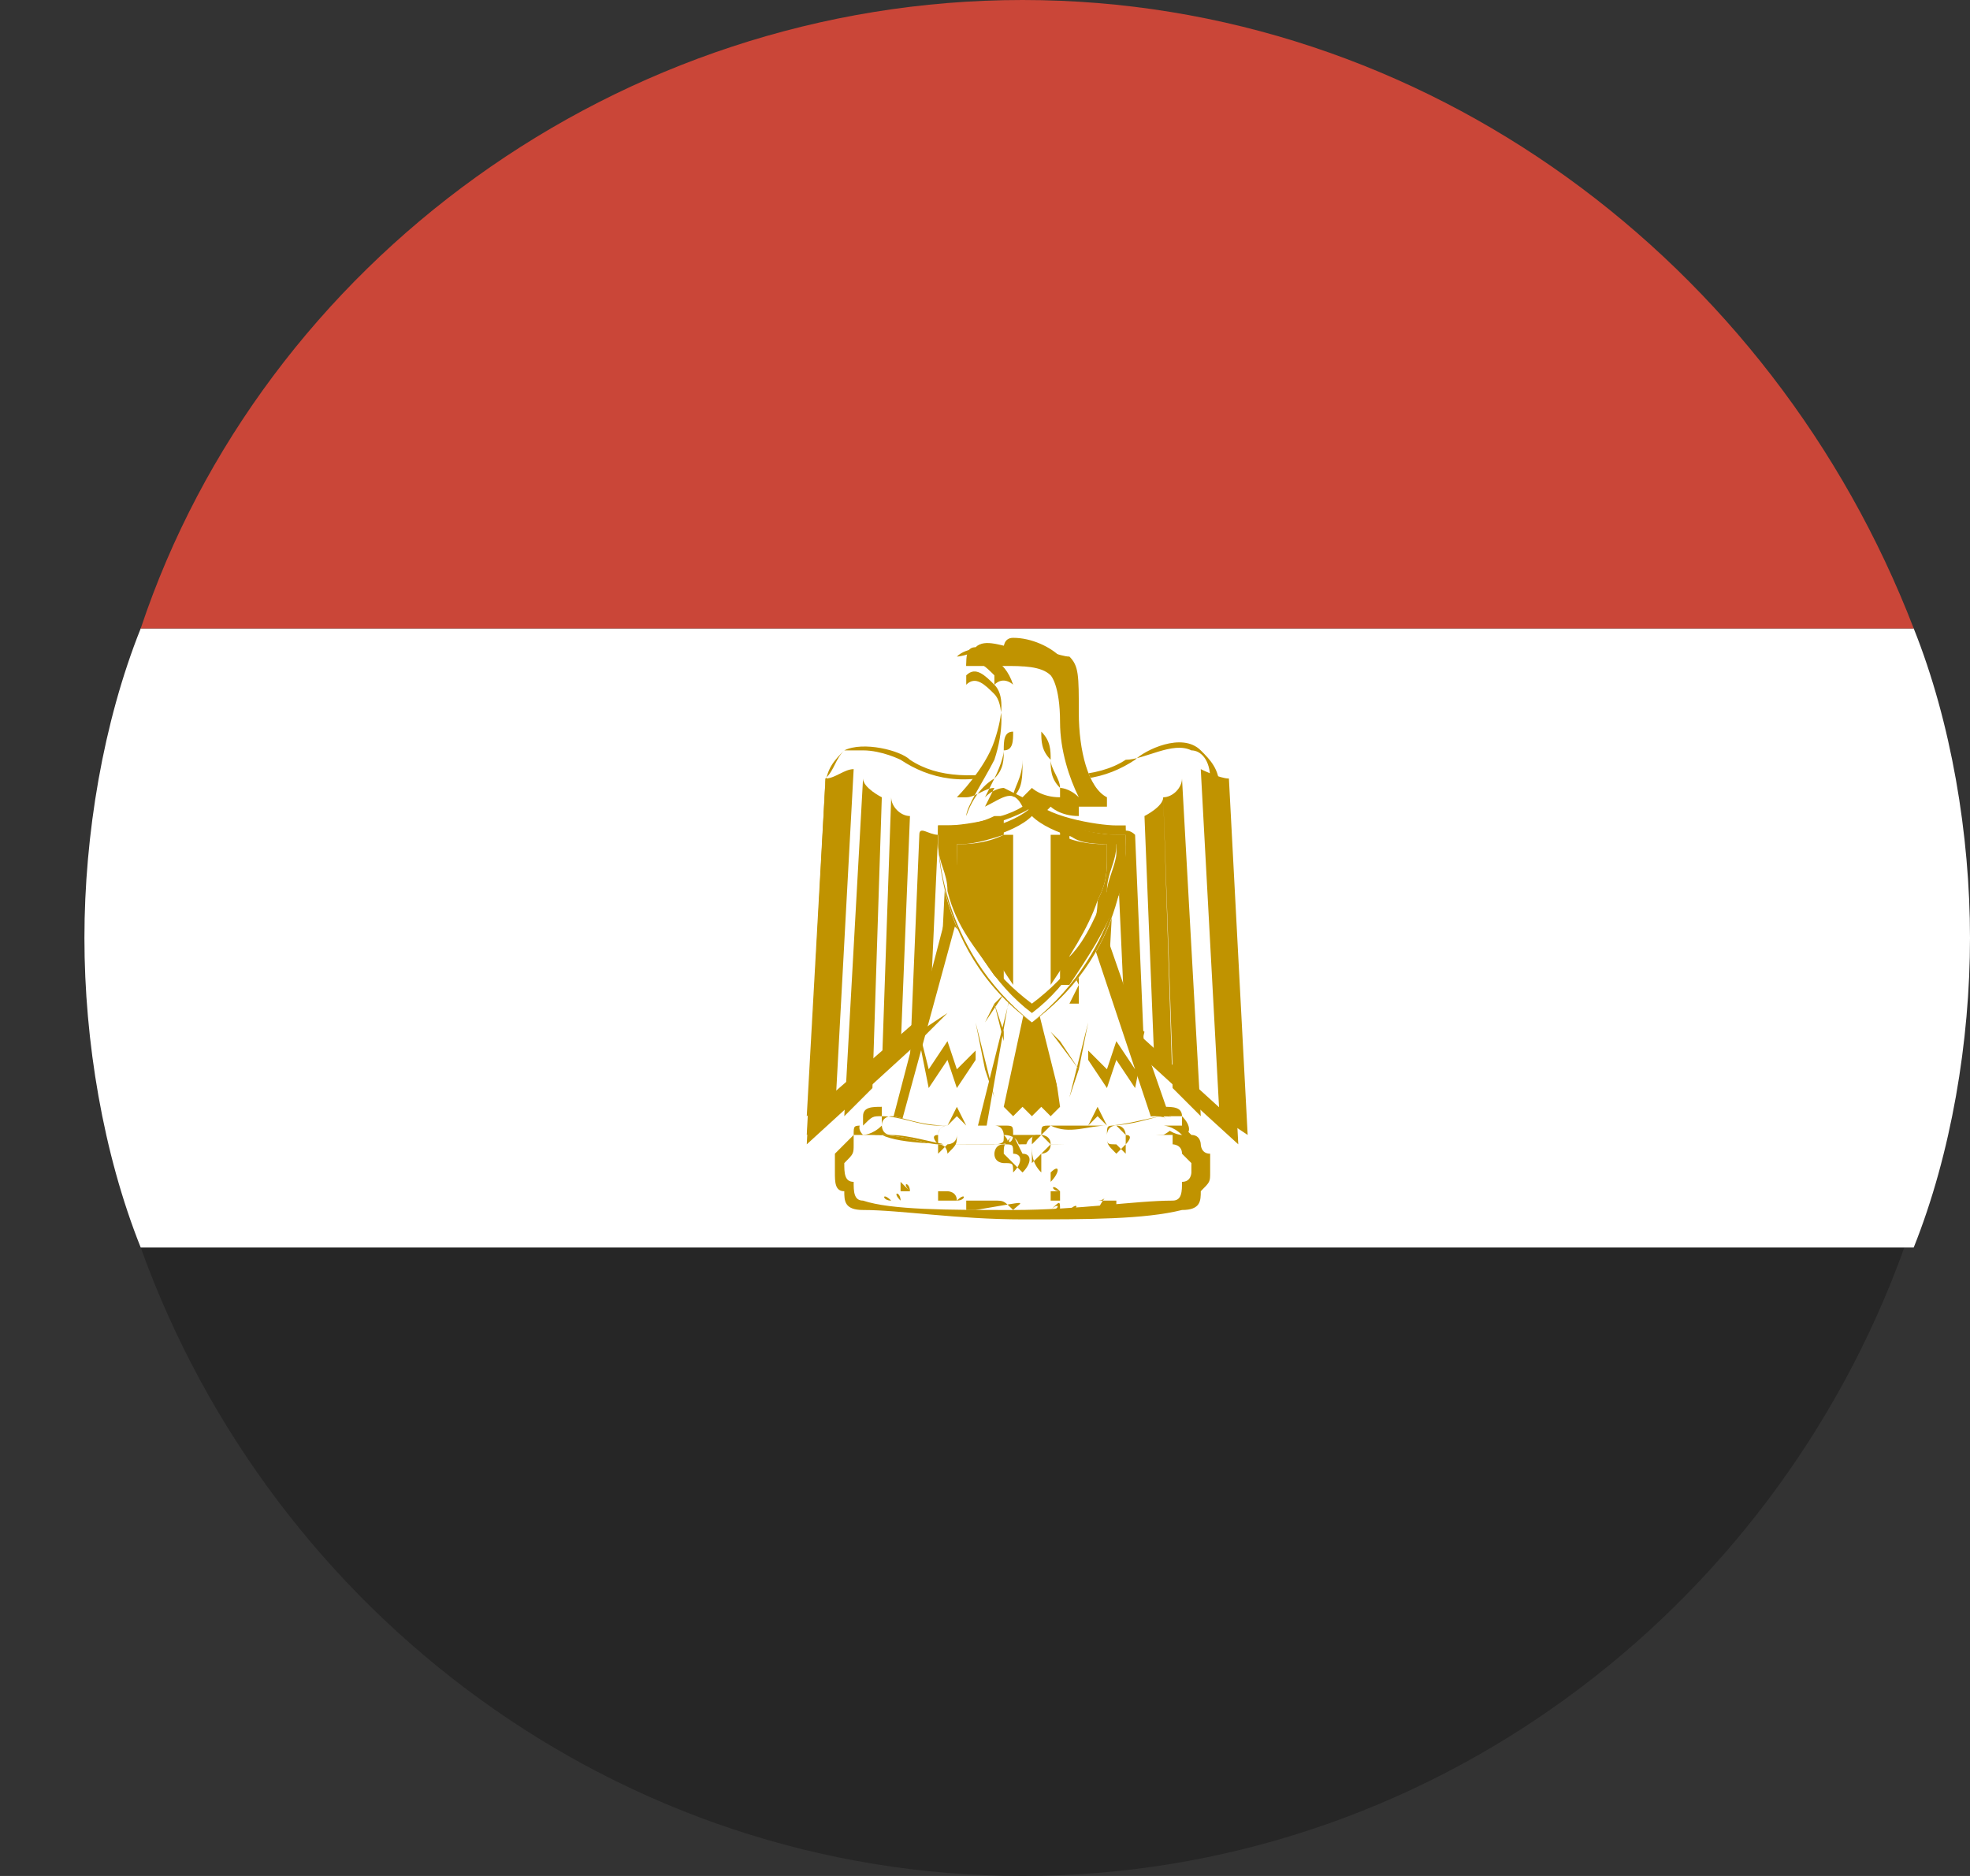 <?xml version="1.0" encoding="utf-8"?>
<!-- Generator: Adobe Illustrator 27.4.1, SVG Export Plug-In . SVG Version: 6.00 Build 0)  -->
<svg version="1.2" baseProfile="tiny" id="Layer_1" xmlns="http://www.w3.org/2000/svg" xmlns:xlink="http://www.w3.org/1999/xlink"
	 x="0px" y="0px" viewBox="0 0 21 20" overflow="visible" xml:space="preserve">
<rect x="0" y="0" width="21" height="20" fill="#333333" stroke="none"/>
<g id="Page-1_00000006679277232534269910000002943231649613368248_">
	<g id="circle_egypt">
		<path id="Rectangle-3-copy-2" fill-rule="evenodd" fill="#262626" d="M20.3,13.3H1.5c1.4,3.9,5.1,6.7,9.4,6.7S18.9,17.2,20.3,13.3
			L20.3,13.3z"/>
		<path id="Rectangle-3-copy-3" fill-rule="evenodd" fill="#FFFFFF" d="M1.5,13.3h18.9c0.4-1,0.6-2.2,0.6-3.3s-0.2-2.3-0.6-3.3H1.5
			c-0.4,1-0.6,2.2-0.6,3.3S1.1,12.3,1.5,13.3L1.5,13.3z"/>
		<path id="Rectangle-3" fill-rule="evenodd" fill="#CA4638" d="M1.5,6.7h18.9C18.9,2.8,15.2,0,10.9,0S2.8,2.8,1.5,6.7L1.5,6.7z"/>
		<g id="egypt" transform="translate(70, 62)">
			<g>
				<path id="_x32_1445608_00000132803015455543762350000017754158684511041923_" fill-rule="evenodd" fill="#FFFFFF" d="
					M-57.5-49.1c0.2,0,0.2-0.1,0.2-0.2c0.2,0,0.1-0.2,0.2-0.2c-0.1,0-0.1-0.2-0.3-0.1c0-0.2-0.2-0.2-0.3-0.1
					c-0.3,0.1-0.9,0.1-1.4,0.1c-0.5,0-1.1,0-1.4-0.1c-0.2,0-0.3,0-0.3,0.1c-0.1,0-0.2,0.2-0.3,0.1c0.1,0,0,0.2,0.2,0.2
					c0,0.1,0,0.2,0.2,0.2c0.4,0.1,1,0.1,1.7,0.1C-58.5-49-57.8-49-57.5-49.1z"/>
				<path fill="#C09300" d="M-59.1-49c-0.7,0-1.3-0.1-1.7-0.1c-0.2,0-0.2-0.1-0.2-0.2c-0.1,0-0.1-0.1-0.1-0.2c0,0,0-0.1,0-0.1
					c0,0,0,0,0,0l0-0.1c0,0,0,0,0,0c0,0,0,0,0.1-0.1c0,0,0.1-0.1,0.1-0.1c0-0.1,0-0.1,0.1-0.1c0.1-0.1,0.2-0.1,0.3,0
					c0.3,0.1,0.7,0.1,1.1,0.1c0.1,0,0.2,0,0.3,0c0.7,0,1.1,0,1.4-0.1c0.1,0,0.2,0,0.3,0c0,0,0.1,0.1,0.1,0.1c0.1,0,0.1,0.1,0.1,0.1
					c0,0,0,0.1,0.1,0.1c0,0,0,0,0,0l0,0.1c0,0,0,0,0,0c0,0,0,0,0,0.1c0,0.1,0,0.1-0.1,0.2c0,0.1,0,0.2-0.2,0.2
					C-57.8-49-58.4-49-59.1-49z M-61-49.6C-61-49.5-61-49.5-61-49.6c0,0.1,0,0.2,0.1,0.2l0,0v0c0,0.1,0,0.2,0.1,0.2
					c0.3,0.1,0.9,0.1,1.6,0.1c0.7,0,1.3-0.1,1.7-0.1l0,0c0.1,0,0.1-0.1,0.1-0.2v0l0,0c0.1,0,0.1-0.1,0.1-0.1c0,0,0,0,0-0.1
					c0,0,0,0-0.1-0.1c0-0.1-0.1-0.1-0.1-0.1l0,0v0c0,0,0-0.1,0-0.1c-0.1,0-0.2,0-0.3,0c-0.3,0.1-0.7,0.1-1.4,0.1c-0.1,0-0.2,0-0.3,0
					c-0.4,0-0.9,0-1.1-0.1c-0.1,0-0.2,0-0.3,0c0,0,0,0.1,0,0.1v0l0,0C-60.9-49.7-60.9-49.7-61-49.6C-61-49.6-61-49.6-61-49.6z"/>
			</g>
			<g>
				<path id="_x32_1312736_00000000905310980447193960000002041145730290695865_" fill-rule="evenodd" fill="#FFFFFF" d="M-59-51.9
					l2.3,2l-0.2-3.7c0-0.6-0.5-0.4-0.9-0.2c-0.4,0.2-0.8,0.2-1.2,0.1c-0.4,0.2-0.9,0.2-1.2-0.1c-0.4-0.2-0.9-0.3-0.9,0.2l-0.2,3.7
					L-59-51.9L-59-51.9z"/>
				<path fill="#C09300" d="M-56.8-49.8l-2.3-2.1l-2.3,2.1l0.2-3.8c0-0.2,0.1-0.3,0.2-0.4c0.2-0.1,0.6,0,0.7,0.1
					c0.3,0.2,0.7,0.2,1.2,0.1l0,0l0,0c0.5,0.2,0.9,0.1,1.2-0.1c0.1-0.1,0.5-0.3,0.7-0.1c0.1,0.1,0.2,0.2,0.2,0.4L-56.8-49.8z
					 M-60.8-54c-0.1,0-0.1,0-0.2,0c-0.1,0.1-0.1,0.2-0.2,0.3l-0.2,3.6l2.3-2l2.2,2l-0.2-3.6c0-0.2-0.1-0.3-0.2-0.3
					c-0.2-0.1-0.5,0.1-0.7,0.1c-0.3,0.2-0.8,0.2-1.2,0.1c-0.5,0.2-0.9,0.1-1.2-0.1C-60.4-53.9-60.6-54-60.8-54z"/>
			</g>
			<path id="_x32_1313880" fill-rule="evenodd" fill="#C09300" d="M-58.1-53.1l-0.1,1.8l-0.2,0.2l0.1-2
				C-58.3-53.1-58.1-53.1-58.1-53.1L-58.1-53.1z"/>
			<path id="_x32_1313440" fill-rule="evenodd" fill="#C09300" d="M-58.7-50.2l-0.1,0.1l-0.1-0.1L-59-51l0.1,0.8l-0.1,0.1l-0.1-0.1
				l0.1-0.8l-0.1,0.8l-0.1,0.1l-0.1-0.1l0.3-1.4h0.1L-58.7-50.2z"/>
			<path id="_x32_1313528" fill-rule="evenodd" fill="#C09300" d="M-60.9-53.8l-0.2,3.7l-0.3,0.2l0.2-3.8
				C-61.1-53.7-61-53.8-60.9-53.8L-60.9-53.8z M-60.6-53.5l-0.1,3.1l-0.3,0.3l0.2-3.6C-60.8-53.6-60.6-53.5-60.6-53.5L-60.6-53.5z
				 M-60.3-53.3l-0.1,2.5l-0.2,0.2l0.1-2.9C-60.5-53.4-60.4-53.3-60.3-53.3L-60.3-53.3z M-60-53.1l-0.1,2.2l-0.2,0.2l0.1-2.4
				C-60.2-53.2-60.1-53.1-60-53.1L-60-53.1z M-59.7-53.1l-0.1,1.8l-0.2,0.2l0.1-2C-59.9-53.1-59.7-53.1-59.7-53.1L-59.7-53.1z
				 M-57.2-53.8l0.2,3.7l0.3,0.2l-0.2-3.8C-57-53.7-57.2-53.8-57.2-53.8L-57.2-53.8z M-57.6-53.5l0.1,3.1l0.3,0.3l-0.2-3.6
				C-57.4-53.6-57.5-53.5-57.6-53.5L-57.6-53.5z M-57.8-53.3l0.1,2.5l0.2,0.2l-0.1-2.9C-57.6-53.4-57.8-53.3-57.8-53.3L-57.8-53.3z
				 M-58.1-53.1l0.1,2.2l0.2,0.2l-0.1-2.4C-58-53.2-58.1-53.1-58.1-53.1L-58.1-53.1z"/>
			<g>
				<path id="_x32_1314408_00000152968257613960057360000014115009716522899876_" fill-rule="evenodd" fill="#FFFFFF" d="M-60.5-50
					l0.9,0.1l0.4-1.6l-0.7-0.7L-60.5-50z M-57.7-50l-0.9,0.1l-0.4-1.6l0.6-0.7L-57.7-50z"/>
				<path fill="#C09300" d="M-59.5-49.9l-1-0.1l0.6-2.3l0.7,0.7l0,0L-59.5-49.9z M-60.4-50l0.8,0.1l0.4-1.6l-0.6-0.7L-60.4-50z
					 M-58.6-49.9L-58.6-49.9l-0.4-1.6l0,0l0.7-0.8l0.8,2.3L-58.6-49.9z M-59-51.5l0.4,1.6l0.9-0.1l-0.7-2.1L-59-51.5z"/>
			</g>
			<g>
				<path id="_x32_1315816_00000016064122365218927870000016844147429645686415_" fill-rule="evenodd" fill="#FFFFFF" d="M-60-50
					c0.2,0,0.4,0,0.6,0c0.1,0,0.2,0.2,0,0.2c-0.2,0-0.5,0-0.6,0c-0.1,0-0.4-0.1-0.6-0.1c-0.2-0.1-0.1-0.2,0.1-0.2
					C-60.4-50.1-60.2-50-60-50L-60-50z"/>
				<path fill="#C09300" d="M-59.5-49.8c-0.2,0-0.3,0-0.4,0c-0.1,0-0.4-0.1-0.6-0.1c-0.1,0-0.1-0.1-0.1-0.1c0-0.1,0.1-0.1,0.1-0.1
					c0.1,0,0.3,0.1,0.6,0.1l0,0c0.2,0,0.4,0,0.6,0c0,0,0,0,0,0c0.1,0,0.1,0,0.1,0.1c0,0,0,0.1-0.1,0.1
					C-59.4-49.8-59.5-49.8-59.5-49.8z M-60.6-50.1c0,0-0.1,0-0.1,0.1c0,0,0,0.1,0.1,0.1c0.2,0,0.5,0.1,0.6,0.1c0.1,0,0.4,0,0.6,0
					c0.1,0,0.1,0,0.1-0.1c0,0,0-0.1-0.1-0.1c-0.2,0-0.4,0-0.6,0l0,0C-60.2-50-60.4-50.1-60.6-50.1C-60.5-50.1-60.5-50.1-60.6-50.1z"
					/>
			</g>
			<g>
				<path id="_x32_1315904_00000021120952197169537130000015626505461238478478_" fill-rule="evenodd" fill="#FFFFFF" d="M-58.2-50
					c-0.2,0-0.4,0-0.6,0c-0.1,0-0.2,0.2,0,0.2c0.2,0,0.5,0,0.6,0c0.1,0,0.4-0.1,0.6-0.1c0.2-0.1,0.1-0.2-0.1-0.2
					C-57.8-50.1-58-50-58.2-50L-58.2-50z"/>
				<path fill="#C09300" d="M-58.6-49.8c-0.1,0-0.1,0-0.2,0c-0.1,0-0.1-0.1-0.1-0.1c0,0,0.1-0.1,0.1-0.1c0.2,0,0.4,0,0.6,0l0,0
					c0.2,0,0.5-0.1,0.6-0.1c0.1,0,0.1,0,0.1,0.1c0,0,0,0.1-0.1,0.1c-0.2,0-0.5,0.1-0.6,0.1C-58.2-49.8-58.4-49.8-58.6-49.8z
					 M-58.8-50c-0.1,0-0.1,0-0.1,0.1c0,0,0,0.1,0.1,0.1c0.2,0,0.5,0,0.6,0c0.1,0,0.4-0.1,0.6-0.1c0.1,0,0.1-0.1,0.1-0.1
					c0,0-0.1-0.1-0.1-0.1c-0.1,0-0.3,0.1-0.6,0.1l0,0C-58.4-50-58.6-49.9-58.8-50z"/>
			</g>
			<g>
				<path id="_x32_1315992_00000128461619811324603100000001504875771667169958_" fill-rule="evenodd" fill="#FFFFFF" d="
					M-60.6-50.1c-0.2,0-0.3,0.1-0.2,0.2c0,0,0.1,0,0.2-0.1C-60.6-50-60.6-50-60.6-50.1z M-59.9-49.7c0-0.1,0.1-0.1,0.1-0.2
					c0-0.1,0-0.1-0.1-0.1c-0.1,0-0.1,0.1-0.1,0.1C-60-49.8-59.9-49.8-59.9-49.7L-59.9-49.7z M-59.3-49.9c0.2,0,0.2,0.2,0.1,0.3
					c0-0.1-0.2-0.1-0.2-0.2C-59.3-49.8-59.2-49.8-59.3-49.9z M-57.6-50.1c0.2,0,0.3,0.1,0.2,0.2c0,0-0.1,0-0.2-0.1
					C-57.6-50-57.5-50-57.6-50.1L-57.6-50.1z M-58.1-49.7c0-0.1-0.1-0.1-0.1-0.2c0-0.1,0-0.1,0.1-0.1c0.1,0,0.1,0.1,0.1,0.1
					C-58-49.8-58.1-49.8-58.1-49.7L-58.1-49.7z M-58.9-49.9c-0.2,0-0.2,0.2-0.1,0.3c0-0.1,0.2-0.1,0.2-0.2
					C-58.8-49.8-58.9-49.8-58.9-49.9z"/>
				<path fill="#C09300" d="M-58.9-49.5L-58.9-49.5c-0.1-0.1-0.1-0.2-0.1-0.3c0,0,0.1-0.1,0.1-0.1h0l0,0c0,0,0,0,0,0c0,0,0,0,0,0
					c0,0,0.1,0,0.1,0.1c0,0,0,0-0.1,0.1C-58.9-49.6-58.9-49.6-58.9-49.5L-58.9-49.5z M-58.9-49.9c-0.1,0-0.1,0-0.1,0.1
					c0,0.1,0,0.2,0,0.2c0,0,0.1-0.1,0.1-0.1c0,0,0.1,0,0.1-0.1C-58.8-49.8-58.8-49.8-58.9-49.9C-58.9-49.8-58.9-49.8-58.9-49.9
					C-58.9-49.9-58.9-49.9-58.9-49.9z M-59.2-49.5L-59.2-49.5c0-0.1,0-0.1-0.1-0.1c0,0-0.1,0-0.1-0.1c0,0,0-0.1,0.1-0.1c0,0,0,0,0,0
					c0,0,0,0,0,0l0,0h0c0.1,0,0.1,0,0.1,0.1C-59.1-49.7-59.1-49.6-59.2-49.5L-59.2-49.5z M-59.2-49.9
					C-59.2-49.9-59.2-49.9-59.2-49.9C-59.2-49.8-59.3-49.8-59.2-49.9c-0.1,0.1-0.1,0.1-0.1,0.2c0,0,0,0,0.1,0.1c0,0,0.1,0.1,0.1,0.1
					c0.1-0.1,0.1-0.2,0-0.2C-59.2-49.9-59.2-49.9-59.2-49.9z M-58.1-49.7L-58.1-49.7C-58.1-49.7-58.1-49.7-58.1-49.7
					c-0.1-0.1-0.1-0.1-0.1-0.2c0-0.1,0-0.1,0.1-0.1c0.1,0,0.1,0.1,0.1,0.1c0,0.1,0,0.1,0,0.1C-58.1-49.7-58.1-49.7-58.1-49.7z
					 M-58.1-50c-0.1,0-0.1,0.1-0.1,0.1c0,0.1,0,0.1,0.1,0.1c0,0,0,0,0.1,0.1c0,0,0-0.1,0-0.1c0,0,0.1-0.1,0-0.1l0,0
					C-58-49.9-58.1-50-58.1-50z M-59.9-49.7L-59.9-49.7c0,0,0-0.1-0.1-0.1c0,0-0.1-0.1,0-0.1c0-0.1,0.1-0.1,0.1-0.1
					c0.1,0,0.1,0.1,0.1,0.1C-59.8-49.8-59.8-49.8-59.9-49.7C-59.9-49.7-59.9-49.7-59.9-49.7z M-59.9-50c-0.1,0-0.1,0.1-0.1,0.1l0,0
					c0,0.1,0,0.1,0,0.1c0,0,0,0,0,0.1c0,0,0,0,0.1-0.1c0,0,0.1,0,0.1-0.1C-59.8-49.9-59.8-50-59.9-50z M-60.8-49.9L-60.8-49.9
					c0,0,0-0.1,0-0.2c0-0.1,0.1-0.1,0.2-0.1l0,0l0,0c0,0,0,0,0,0.1c0,0,0,0,0,0.1C-60.6-49.9-60.6-49.9-60.8-49.9
					C-60.7-49.9-60.7-49.9-60.8-49.9L-60.8-49.9z M-60.6-50.1c-0.1,0-0.1,0-0.2,0.1c0,0,0,0.1,0,0.1c0,0,0.1,0,0.1,0
					c0,0,0.1,0,0.1,0C-60.6-50-60.6-50-60.6-50.1C-60.6-50.1-60.6-50.1-60.6-50.1C-60.6-50.1-60.6-50.1-60.6-50.1z M-57.4-49.9
					L-57.4-49.9C-57.4-49.9-57.4-49.9-57.4-49.9c-0.1-0.1-0.2-0.1-0.2-0.1c0,0,0-0.1,0-0.1c0,0,0,0,0-0.1l0,0l0,0
					c0.1,0,0.2,0,0.2,0.1C-57.3-50-57.3-49.9-57.4-49.9L-57.4-49.9z M-57.6-50.1C-57.5-50.1-57.5-50.1-57.6-50.1c0,0.1,0,0.1,0,0.1
					c0,0,0,0,0.1,0c0,0,0.1,0,0.1,0c0,0,0-0.1,0-0.1C-57.4-50.1-57.5-50.1-57.6-50.1z"/>
			</g>
			<path id="_x32_1315024" fill-rule="evenodd" fill="#C09300" d="M-58.6-51.3L-58.6-51.3l0.1-0.2l-0.1-0.2l0,0l0.1,0.1l0-0.3
				c0,0,0-0.1,0-0.1l0,0.4l0.2,0.2l0.1-0.2l0,0l-0.1,0.2l-0.2-0.2l0,0l0,0.3L-58.6-51.3l-0.1,0.4l0,0l0.2,0.3l0.1-0.5l0.2,0.2
				l0.1-0.3l0.3,0.3l-0.1,0.5l0,0l-0.2-0.3l-0.1,0.3l-0.2-0.3l0-0.1l0.2,0.2l0.1-0.3l0.2,0.3l0.1-0.4l-0.3-0.2l-0.1,0.3l-0.2-0.2
				l-0.2,0.8l0,0l0.1-0.3l0,0l-0.3-0.4l0,0l0.1,0.1l0,0l0,0L-58.6-51.3z M-58.6-51.3l-0.1-0.2l0,0L-58.6-51.3l-0.2,0.4L-58.6-51.3z
				 M-59.4-51.3l0.1-0.1l0,0l-0.2,0.3l0-0.4l0,0l0,0l0,0l0-0.2c0,0,0-0.1,0-0.1l0,0.3l-0.3,0.3l-0.1-0.2l0,0l0.1,0.2l0.3-0.3l0,0
				l0,0.4L-59.4-51.3l0.1,0.4l-0.2,0.3l-0.1-0.5l-0.2,0.2l-0.1-0.3l-0.3,0.3l0.1,0.5l0,0l0.2-0.3l0.1,0.3l0.2-0.3l0-0.1l-0.2,0.2
				l-0.1-0.3l-0.2,0.3l-0.1-0.4l0.3-0.2l0.1,0.3l0.2-0.2l0.2,0.8l0,0l-0.1-0.3l0,0l0.2-0.3l0,0l0,0l0-0.1l0,0l0,0l0,0L-59.4-51.3
				L-59.4-51.3L-59.4-51.3z M-60-50.2l0.1,0.2l0.1-0.1l0.1,0.1l0,0l-0.1-0.2l-0.1,0.2L-60-50.2l-0.2,0.2l0,0L-60-50.2z M-58.1-50.2
				l-0.1,0.2l-0.1-0.1l-0.1,0.1l0,0l0.1-0.2l0.1,0.2L-58.1-50.2l0.2,0.2l0,0L-58.1-50.2z"/>
			<g>
				<path id="_66795168-9_00000072968632243451427320000017749557139139169429_" fill-rule="evenodd" fill="#FFFFFF" d="M-59-51.1
					c1.1-0.8,1-2,1-2c0,0-0.1,0-0.1,0c-0.2,0-0.8-0.1-0.9-0.3c-0.1,0.1-0.7,0.3-0.9,0.3c0,0-0.1,0-0.1,0C-60-53.2-60.1-51.9-59-51.1
					L-59-51.1z"/>
				<path fill="#C09300" d="M-59-51.1L-59-51.1c-1.1-0.8-1-2.1-1-2.1l0,0l0,0c0,0,0.1,0,0.1,0c0.2,0,0.8-0.1,0.9-0.3l0,0l0,0
					c0.1,0.2,0.7,0.3,0.9,0.3c0,0,0.1,0,0.1,0l0,0l0,0C-58-53.1-57.9-51.9-59-51.1L-59-51.1z M-60-53.1c0,0.1,0,1.2,1,2
					c1-0.8,1-1.9,1-2c0,0,0,0-0.1,0c-0.2,0-0.8-0.1-0.9-0.3C-59.1-53.3-59.7-53.1-60-53.1C-59.9-53.1-60-53.1-60-53.1z"/>
			</g>
			<path fill="#C09300" d="M-59-51.2L-59-51.2c-0.4-0.3-0.7-0.8-0.8-1.2c0-0.2-0.1-0.3-0.1-0.5c0,0,0-0.1,0-0.1l0,0l0,0c0,0,0,0,0,0
				c0.2,0,0.7-0.1,0.9-0.3l0,0l0,0c0.2,0.2,0.7,0.3,0.8,0.3c0,0,0,0,0,0l0,0v0c0,0,0,0.1,0,0.1c0,0.2,0,0.3-0.1,0.5
				C-58.3-52-58.6-51.5-59-51.2L-59-51.2z M-59.9-53.1c0,0,0,0.1,0,0.1c0,0.2,0,0.3,0.1,0.5c0.1,0.5,0.4,0.9,0.8,1.2
				c0.4-0.3,0.7-0.7,0.8-1.2c0-0.2,0.1-0.3,0.1-0.5c0,0,0-0.1,0-0.1c0,0,0,0,0,0c-0.2,0-0.7-0.1-0.9-0.3
				C-59.2-53.2-59.7-53.1-59.9-53.1C-59.9-53.1-59.9-53.1-59.9-53.1z"/>
			<g>
				<path id="path3816_00000145773833898595310850000007362866377665595320_" fill-rule="evenodd" fill="#C09300" d="M-58.7-53.1
					c0.2,0.1,0.4,0.1,0.5,0.1c0,0,0,0,0,0h0c0,0,0,0.1,0,0.1c0,0.2,0,0.3-0.1,0.5c-0.1,0.3-0.3,0.6-0.5,0.9V-53.1z M-59.3-53.1
					c-0.2,0.1-0.4,0.1-0.5,0.1c0,0,0,0,0,0c0,0,0,0.1,0,0.1c0,0.2,0,0.3,0.1,0.5c0.1,0.3,0.3,0.6,0.5,0.9V-53.1z"/>
				<path fill="#C09300" d="M-59.3-51.5l-0.1-0.1c-0.2-0.3-0.4-0.5-0.5-0.9c0-0.2-0.1-0.3-0.1-0.5c0,0,0-0.1,0-0.1l0-0.1l0.1,0
					c0,0,0,0,0,0c0.1,0,0.3,0,0.5-0.1l0.1,0V-51.5z M-59.8-53C-59.8-53-59.8-52.9-59.8-53c0,0.2,0,0.4,0.1,0.5
					c0.1,0.3,0.2,0.5,0.4,0.7v-1.3C-59.6-53-59.7-53-59.8-53z M-58.7-51.5v-1.7l0.1,0c0.2,0.1,0.4,0.1,0.5,0.1c0,0,0,0,0,0l0.1,0
					l0,0.1c0,0,0,0.1,0,0.1c0,0.2,0,0.3-0.1,0.5c-0.1,0.3-0.3,0.6-0.5,0.9L-58.7-51.5z M-58.6-53.1v1.3c0.2-0.2,0.3-0.5,0.4-0.7
					c0-0.1,0.1-0.3,0.1-0.4c0,0,0,0,0-0.1C-58.3-53-58.5-53-58.6-53.1z"/>
			</g>
			<path id="path4247-1" fill-rule="evenodd" fill="#C09300" d="M-60.6-49.6C-60.7-49.6-60.7-49.6-60.6-49.6c0-0.1,0-0.1,0-0.1
				C-60.6-49.7-60.6-49.6-60.6-49.6C-60.6-49.6-60.6-49.6-60.6-49.6C-60.6-49.6-60.6-49.6-60.6-49.6C-60.6-49.6-60.6-49.6-60.6-49.6
				L-60.6-49.6z M-58.8-49.4C-58.8-49.5-58.8-49.5-58.8-49.4c0-0.1,0-0.1,0-0.1C-58.7-49.6-58.7-49.5-58.8-49.4
				C-58.7-49.5-58.7-49.5-58.8-49.4C-58.7-49.4-58.7-49.4-58.8-49.4L-58.8-49.4z M-58.7-49.3C-58.8-49.3-58.8-49.4-58.7-49.3
				C-58.8-49.4-58.8-49.4-58.7-49.3l0-0.1L-58.7-49.3C-58.7-49.4-58.7-49.4-58.7-49.3C-58.7-49.4-58.7-49.4-58.7-49.3
				C-58.7-49.3-58.7-49.3-58.7-49.3L-58.7-49.3z M-60.5-49.5C-60.5-49.5-60.5-49.6-60.5-49.5C-60.5-49.6-60.5-49.6-60.5-49.5
				C-60.6-49.5-60.6-49.5-60.5-49.5C-60.6-49.5-60.6-49.5-60.5-49.5C-60.5-49.5-60.5-49.5-60.5-49.5L-60.5-49.5z M-60.3-49.3
				C-60.3-49.3-60.3-49.3-60.3-49.3c-0.1,0-0.1,0-0.1,0c0,0,0,0,0,0c0,0,0,0,0,0c0,0,0,0,0,0c0,0,0,0,0,0c0,0,0,0,0,0c0,0,0,0,0,0
				c0,0,0,0,0,0c0,0,0,0,0,0c0,0,0,0,0,0c0,0,0,0,0,0c0,0,0,0,0,0c0,0,0,0,0,0c0,0,0,0,0,0c0,0,0,0,0,0c0,0,0,0,0,0c0,0,0,0,0,0l0,0
				l0,0c0,0,0,0,0,0c0,0,0,0,0,0c0,0,0,0,0,0c0,0,0-0.1,0-0.1c0,0,0,0,0,0c0,0,0,0,0,0c0,0,0,0,0,0c0,0,0,0,0,0c0,0,0,0,0,0
				c0,0,0,0,0,0c0,0,0,0,0,0c0,0,0,0,0,0c0,0,0,0,0,0c0,0,0,0,0,0c0,0,0,0,0,0c0,0,0,0,0,0c0,0,0,0,0,0c0,0,0,0,0,0c0,0,0,0,0,0
				c0,0,0,0,0,0c0,0,0,0,0,0c0,0,0,0,0,0c0,0,0,0,0,0c0,0,0,0,0,0c0,0,0,0,0,0c0,0,0,0,0,0c0,0,0,0,0,0c0,0,0,0,0,0c0,0,0,0,0,0
				c0,0,0,0,0,0s0,0,0,0c0,0,0,0,0,0c0,0,0,0,0,0c0,0,0,0,0,0s0,0,0,0c0,0,0,0,0,0c0,0,0,0,0,0c0,0,0,0,0,0c0,0,0,0,0,0c0,0,0,0,0,0
				c0,0,0,0,0,0c0,0,0,0,0,0c0,0,0,0,0,0c0,0,0,0,0,0c0,0,0,0,0,0c0,0,0,0,0,0c0,0,0,0,0,0c0,0,0,0,0,0c0,0,0,0,0,0c0,0,0,0,0,0
				c0,0,0,0,0,0c0,0,0,0,0,0c0,0,0,0,0,0c0,0,0,0,0,0c0,0,0,0,0,0c0,0,0,0,0,0C-60.4-49.4-60.4-49.4-60.3-49.3
				C-60.4-49.4-60.4-49.4-60.3-49.3C-60.4-49.4-60.4-49.4-60.3-49.3C-60.4-49.4-60.4-49.4-60.3-49.3C-60.4-49.4-60.3-49.4-60.3-49.3
				C-60.3-49.4-60.3-49.4-60.3-49.3C-60.3-49.4-60.3-49.4-60.3-49.3c0-0.1,0-0.1,0-0.1c0,0,0,0,0,0c0,0,0,0,0,0c0,0,0,0,0,0
				c0,0,0,0,0,0c0,0,0,0,0,0c0,0,0,0,0,0c0,0,0,0,0,0S-60.3-49.4-60.3-49.3C-60.3-49.4-60.3-49.4-60.3-49.3
				C-60.3-49.4-60.3-49.4-60.3-49.3C-60.3-49.4-60.3-49.4-60.3-49.3C-60.3-49.3-60.3-49.3-60.3-49.3L-60.3-49.3z M-60.7-49.4
				C-60.7-49.4-60.7-49.4-60.7-49.4C-60.6-49.4-60.6-49.4-60.7-49.4C-60.6-49.4-60.6-49.4-60.7-49.4C-60.6-49.3-60.6-49.3-60.7-49.4
				C-60.6-49.3-60.6-49.3-60.7-49.4L-60.7-49.4z M-60.5-49.2C-60.6-49.2-60.6-49.3-60.5-49.2c0-0.1,0-0.1,0-0.1
				C-60.5-49.3-60.5-49.3-60.5-49.2C-60.5-49.3-60.5-49.3-60.5-49.2C-60.5-49.2-60.5-49.2-60.5-49.2L-60.5-49.2z M-57.7-49.2
				C-57.7-49.2-57.7-49.3-57.7-49.2C-57.7-49.3-57.7-49.3-57.7-49.2C-57.6-49.3-57.6-49.3-57.7-49.2C-57.6-49.3-57.6-49.3-57.7-49.2
				C-57.6-49.2-57.6-49.2-57.7-49.2C-57.6-49.2-57.6-49.2-57.7-49.2L-57.7-49.2z M-60.4-49.2C-60.4-49.2-60.5-49.3-60.4-49.2
				C-60.5-49.3-60.4-49.3-60.4-49.2c0-0.1,0-0.1,0-0.1C-60.4-49.3-60.4-49.3-60.4-49.2C-60.3-49.3-60.3-49.3-60.4-49.2
				C-60.4-49.2-60.4-49.2-60.4-49.2L-60.4-49.2z M-59.7-49.2L-59.7-49.2L-59.7-49.2C-59.7-49.3-59.7-49.3-59.7-49.2
				C-59.7-49.3-59.7-49.3-59.7-49.2c0-0.1,0-0.1,0-0.1s0,0,0,0c0,0,0,0,0,0c0,0,0,0,0,0c0,0,0,0,0,0c0,0,0,0,0,0c0,0,0,0,0,0
				c0,0,0,0,0,0c0,0,0,0,0,0c0,0,0,0,0,0c0,0,0,0,0,0c0,0,0,0,0,0c0,0,0,0,0,0c0,0,0,0,0,0c0,0,0,0,0,0c0,0,0,0,0,0c0,0,0,0,0,0.1
				c0,0,0,0,0,0C-59.6-49.3-59.6-49.3-59.7-49.2C-59.6-49.3-59.6-49.3-59.7-49.2C-59.6-49.3-59.6-49.3-59.7-49.2
				C-59.6-49.2-59.6-49.2-59.7-49.2C-59.6-49.2-59.6-49.2-59.7-49.2C-59.7-49.2-59.7-49.2-59.7-49.2L-59.7-49.2z M-58.8-49.3
				L-58.8-49.3L-58.8-49.3L-58.8-49.3L-58.8-49.3C-58.8-49.3-58.8-49.3-58.8-49.3C-58.8-49.3-58.8-49.3-58.8-49.3
				C-58.8-49.3-58.8-49.3-58.8-49.3C-58.8-49.3-58.8-49.3-58.8-49.3L-58.8-49.3z M-58.8-49.2C-58.8-49.2-58.8-49.2-58.8-49.2
				C-58.8-49.3-58.8-49.3-58.8-49.2C-58.8-49.3-58.8-49.3-58.8-49.2C-58.8-49.3-58.8-49.3-58.8-49.2C-58.8-49.3-58.8-49.3-58.8-49.2
				c0-0.1,0-0.1,0-0.1c0,0,0,0,0,0c0,0,0,0,0,0c0,0,0,0,0,0c0,0,0,0,0,0c0,0,0,0,0,0c0,0,0,0,0,0c0,0,0,0,0,0c0,0,0,0,0,0
				c0,0,0,0,0,0c0,0,0,0,0,0c0,0,0,0,0,0c0,0,0.1,0,0.1,0c0,0,0,0,0,0c0,0,0,0,0,0s0,0,0,0s0,0,0,0.1s0,0,0,0c0,0,0,0,0,0
				c0,0,0,0,0,0c0,0,0,0,0,0c0,0,0,0,0,0c0,0,0,0,0,0c0,0,0,0,0,0c0,0,0,0,0,0c0,0,0,0,0,0c0,0,0,0,0,0c0,0,0,0,0,0c0,0,0,0,0,0
				c0,0,0,0,0,0c0,0,0,0,0,0c0,0,0,0,0,0c0,0,0,0,0,0c0,0,0,0,0,0c0,0,0,0,0,0c0,0,0,0,0,0c0,0,0,0,0,0c0,0,0,0,0,0
				C-58.6-49.2-58.7-49.2-58.8-49.2C-58.7-49.2-58.7-49.2-58.8-49.2L-58.8-49.2L-58.8-49.2L-58.8-49.2z M-59.9-49.3
				C-59.9-49.3-59.9-49.4-59.9-49.3C-59.9-49.4-59.9-49.4-59.9-49.3C-59.9-49.5-59.9-49.5-59.9-49.3C-60-49.4-60-49.4-59.9-49.3
				l-0.1,0L-59.9-49.3C-60-49.3-60-49.3-59.9-49.3C-59.9-49.3-59.9-49.3-59.9-49.3L-59.9-49.3z M-59.8-49.2
				C-59.8-49.2-59.8-49.2-59.8-49.2C-59.8-49.2-59.8-49.2-59.8-49.2C-59.8-49.2-59.8-49.2-59.8-49.2C-59.8-49.3-59.8-49.3-59.8-49.2
				C-59.8-49.3-59.8-49.3-59.8-49.2C-59.8-49.3-59.8-49.3-59.8-49.2c0-0.1-0.1-0.1-0.1-0.1c0,0,0,0,0,0c0,0,0,0,0,0c0,0,0,0,0,0
				c0,0,0,0,0,0c0,0,0,0,0,0c0,0,0,0,0,0c0,0,0,0,0,0c0,0,0,0,0,0c0,0,0,0,0,0c0,0,0,0,0,0c0,0-0.1,0-0.1,0c0,0,0,0,0,0c0,0,0,0,0,0
				c0,0,0,0,0,0c0,0,0,0,0,0c0,0,0,0,0,0c0,0,0,0,0,0c0,0,0,0,0,0c0,0,0,0,0,0c0,0,0,0,0,0c0,0,0,0,0,0c0,0,0,0,0,0c0,0,0,0,0,0
				c0,0,0,0,0,0c0,0,0,0,0,0c0,0,0,0,0,0c0,0,0,0,0,0c0,0,0,0,0,0s0,0,0,0c0,0,0,0,0,0c0,0,0,0,0,0c0,0,0,0,0,0c0,0,0,0,0,0
				c0,0,0,0,0,0c0,0,0,0,0,0c0,0,0,0,0,0.1c0,0,0,0,0,0c0,0,0,0,0,0c0,0,0,0,0,0c0,0,0,0,0,0c0,0,0,0,0,0c0,0,0,0-0.1,0c0,0,0,0,0,0
				c0,0,0,0,0,0c0,0,0,0,0,0l0,0l0,0c0,0,0,0,0.1,0c0,0,0,0,0,0c0,0,0,0,0,0c0,0,0,0,0,0c0,0,0,0,0,0c0,0,0,0,0,0c0,0,0,0,0,0
				c0,0,0,0,0,0c0,0,0,0,0,0c0,0,0,0,0,0l0,0l0,0c0,0,0,0,0,0c0,0,0,0,0,0c0,0,0,0,0,0c0,0,0,0,0,0c0,0,0,0,0,0L-59.8-49.2
				L-59.8-49.2C-59.8-49.3-59.8-49.3-59.8-49.2C-59.8-49.3-59.8-49.3-59.8-49.2C-59.8-49.3-59.8-49.3-59.8-49.2c0-0.1,0-0.1,0-0.1
				s0,0,0,0c0,0,0,0,0,0c0,0,0,0,0,0c0,0,0,0,0,0c0,0,0,0,0,0c0,0,0,0,0,0l0,0l0,0c0,0,0,0,0,0c0,0,0,0,0,0c0,0,0,0,0,0c0,0,0,0,0,0
				c0,0,0,0,0,0c0,0,0,0,0,0c0,0,0,0,0,0c0,0,0,0,0,0c0,0,0,0,0,0c0,0,0,0,0,0.1c0,0,0,0,0,0c0,0,0,0,0,0c0,0,0,0,0,0c0,0,0,0,0,0
				c0,0,0,0,0,0S-59.7-49.3-59.8-49.2C-59.7-49.3-59.7-49.3-59.8-49.2C-59.7-49.3-59.7-49.3-59.8-49.2
				C-59.7-49.3-59.7-49.2-59.8-49.2C-59.7-49.2-59.7-49.2-59.8-49.2C-59.7-49.2-59.7-49.2-59.8-49.2C-59.8-49.2-59.8-49.2-59.8-49.2
				C-59.8-49.2-59.8-49.2-59.8-49.2L-59.8-49.2z M-57.7-49.4C-57.7-49.4-57.7-49.4-57.7-49.4C-57.7-49.4-57.7-49.4-57.7-49.4
				C-57.8-49.4-57.8-49.4-57.7-49.4C-57.8-49.4-57.8-49.4-57.7-49.4C-57.8-49.4-57.8-49.4-57.7-49.4C-57.8-49.4-57.8-49.4-57.7-49.4
				L-57.7-49.4z M-58-49.3C-58-49.4-58-49.4-58-49.3C-58-49.4-58-49.4-58-49.3C-58-49.4-58-49.4-58-49.3C-58-49.4-58-49.4-58-49.3
				C-58-49.4-58-49.4-58-49.3C-58-49.4-58-49.3-58-49.3C-58-49.3-58-49.3-58-49.3L-58-49.3z M-58.1-49.3
				C-58.1-49.4-58.1-49.4-58.1-49.3C-58.1-49.4-58.1-49.4-58.1-49.3C-58.1-49.4-58.1-49.4-58.1-49.3C-58.1-49.4-58.1-49.4-58.1-49.3
				C-58.1-49.3-58.1-49.3-58.1-49.3C-58.1-49.3-58.1-49.3-58.1-49.3L-58.1-49.3z M-58.2-49.3C-58.2-49.3-58.2-49.3-58.2-49.3
				C-58.2-49.3-58.2-49.3-58.2-49.3C-58.2-49.3-58.2-49.3-58.2-49.3C-58.2-49.3-58.2-49.3-58.2-49.3C-58.2-49.3-58.2-49.3-58.2-49.3
				C-58.2-49.3-58.2-49.3-58.2-49.3C-58.2-49.3-58.2-49.3-58.2-49.3L-58.2-49.3z M-58-49.3C-58-49.3-58-49.3-58-49.3
				C-58-49.3-58-49.3-58-49.3C-58-49.3-58-49.3-58-49.3C-58-49.3-58-49.3-58-49.3C-58-49.3-58-49.3-58-49.3L-58-49.3z M-58.3-49.2
				C-58.3-49.2-58.3-49.2-58.3-49.2C-58.3-49.2-58.3-49.2-58.3-49.2C-58.3-49.2-58.3-49.2-58.3-49.2C-58.3-49.3-58.3-49.3-58.3-49.2
				C-58.3-49.3-58.2-49.3-58.3-49.2C-58.2-49.3-58.2-49.3-58.3-49.2C-58.2-49.3-58.3-49.3-58.3-49.2C-58.3-49.3-58.3-49.3-58.3-49.2
				L-58.3-49.2l0-0.1l0,0l0,0c0,0,0,0,0,0s0,0,0,0c0,0,0,0,0,0c0,0,0,0,0,0c0,0,0,0,0,0c0,0,0,0,0,0c0,0,0,0,0,0c0,0,0,0,0,0
				c0,0,0,0,0,0c0,0,0,0,0,0c0,0,0,0,0,0c0,0,0,0,0,0c0,0,0,0,0,0c0,0,0,0,0,0c0,0,0,0,0,0c0,0,0,0,0,0c0,0,0,0,0,0c0,0,0,0,0,0
				c0,0,0,0,0,0c0,0,0,0,0,0c0,0,0,0,0,0c0,0,0,0,0,0c0,0,0,0,0,0c0,0,0,0,0,0c0,0,0,0,0,0c0,0,0,0,0,0c0,0,0,0,0,0.1c0,0,0,0,0,0
				c0,0,0,0,0,0c0,0,0,0,0,0c0,0,0,0,0,0c0,0,0,0,0,0c0,0,0,0,0,0c0,0,0,0,0,0c0,0,0,0,0,0c0,0,0,0,0,0c0,0,0,0,0,0c0,0,0,0,0,0
				c0,0,0,0,0,0c0,0,0,0,0,0c0,0,0,0,0,0c0,0,0,0,0,0c0,0,0,0,0.1,0c0,0,0,0,0,0s0,0,0,0c0,0,0,0,0,0c0,0,0,0,0,0s0,0,0,0
				c0,0,0,0,0,0c0,0,0,0,0,0c0,0,0,0,0,0c0,0,0,0,0,0c0,0,0,0,0,0c0,0,0,0,0,0c0,0,0,0,0,0c0,0,0,0,0,0c0,0,0,0,0,0c0,0,0,0,0,0
				c0,0,0,0,0,0c0,0,0,0,0,0c0,0,0,0,0,0c0,0,0,0,0,0c0,0,0,0,0,0c0,0,0,0,0,0c0,0,0,0,0,0c0,0,0.1,0,0.1,0c0,0,0,0,0,0c0,0,0,0,0,0
				c0,0,0,0,0,0c0,0,0,0,0,0s0,0,0,0c0,0,0,0,0,0.1c0,0,0,0,0,0c0,0,0,0,0,0s0,0,0,0c0,0,0,0,0,0c0,0,0,0,0,0c0,0,0,0,0,0
				c0,0,0,0,0,0c0,0,0,0,0,0c0,0,0,0,0,0c0,0,0,0,0,0c0,0,0,0,0,0c0,0,0,0,0,0c0,0,0,0,0,0c0,0,0,0,0,0c0,0,0,0-0.1,0
				c0,0-0.1,0-0.1,0c0,0,0,0,0,0c0,0,0,0,0,0c0,0,0,0,0,0c0,0,0,0,0,0c0,0,0,0,0,0c0,0,0,0,0,0c0,0,0,0,0,0c0,0,0,0,0,0l0,0l0,0
				c0,0,0,0,0,0c0,0,0,0,0,0c0,0,0,0,0,0s0,0,0,0c0,0,0,0,0,0c0,0,0,0,0,0c0,0,0,0,0,0c0,0,0,0,0,0c0,0,0,0,0,0c0,0,0,0,0,0
				c0,0,0,0,0,0c0,0,0,0,0,0c0,0,0,0,0,0s0,0,0,0c0,0,0,0,0,0c0,0,0,0,0,0c0,0,0,0,0,0C-58.2-49.3-58.2-49.2-58.3-49.2
				C-58.2-49.2-58.3-49.2-58.3-49.2C-58.3-49.2-58.3-49.2-58.3-49.2C-58.3-49.2-58.3-49.2-58.3-49.2L-58.3-49.2z M-58.6-49.1
				L-58.6-49.1L-58.6-49.1C-58.6-49.1-58.6-49.1-58.6-49.1C-58.5-49.1-58.5-49.2-58.6-49.1C-58.5-49.2-58.5-49.2-58.6-49.1
				C-58.5-49.2-58.5-49.2-58.6-49.1c0.1-0.1,0.1-0.1,0.1-0.1c0,0,0,0,0-0.1c0,0,0,0,0,0c0,0,0,0,0,0c0,0,0,0,0,0c0,0,0,0,0,0
				c0,0,0,0,0,0c0,0,0,0,0,0c0,0,0,0,0,0c0,0,0,0,0,0c0,0,0,0,0,0c0,0,0,0,0,0c0,0,0,0,0,0c0,0,0,0.1,0,0.1
				C-58.5-49.2-58.5-49.2-58.6-49.1C-58.5-49.2-58.5-49.2-58.6-49.1C-58.5-49.1-58.5-49.1-58.6-49.1C-58.5-49.1-58.5-49.1-58.6-49.1
				C-58.5-49.1-58.5-49.1-58.6-49.1C-58.5-49.1-58.6-49.1-58.6-49.1L-58.6-49.1z M-58.8-49.1C-58.8-49.1-58.8-49.1-58.8-49.1
				C-58.8-49.2-58.8-49.2-58.8-49.1C-58.8-49.2-58.8-49.2-58.8-49.1C-58.7-49.2-58.7-49.2-58.8-49.1C-58.7-49.2-58.7-49.2-58.8-49.1
				C-58.7-49.2-58.7-49.2-58.8-49.1c0.1-0.1,0.1-0.1,0.1,0C-58.7-49.1-58.7-49.1-58.8-49.1C-58.7-49.1-58.7-49.1-58.8-49.1
				C-58.7-49.1-58.7-49.1-58.8-49.1C-58.7-49.2-58.7-49.2-58.8-49.1C-58.7-49.2-58.7-49.1-58.8-49.1C-58.7-49.1-58.7-49.1-58.8-49.1
				C-58.7-49.1-58.8-49.1-58.8-49.1C-58.8-49.1-58.8-49.1-58.8-49.1L-58.8-49.1z M-59-49.3C-59-49.3-59-49.3-59-49.3
				C-59-49.3-59-49.3-59-49.3C-59-49.3-59-49.3-59-49.3C-59-49.3-59-49.3-59-49.3C-59-49.3-59-49.3-59-49.3
				C-59-49.3-59-49.3-59-49.3L-59-49.3z M-59.1-49.2C-59.1-49.2-59.1-49.2-59.1-49.2L-59.1-49.2L-59.1-49.2
				C-59.1-49.3-59.1-49.3-59.1-49.2c-0.1-0.1-0.1-0.1-0.1-0.1c0,0,0,0,0,0c0,0,0,0,0,0c0,0-0.1,0-0.1,0c0,0,0,0,0,0c0,0,0,0,0,0
				c0,0,0,0,0,0c0,0,0,0,0,0c0,0,0,0,0.1,0C-59.2-49.3-59.2-49.3-59.1-49.2C-59.2-49.3-59.2-49.3-59.1-49.2L-59.1-49.2L-59.1-49.2
				C-59.2-49.2-59.2-49.2-59.1-49.2C-59.1-49.2-59.1-49.2-59.1-49.2C-59.1-49.2-59.1-49.2-59.1-49.2L-59.1-49.2z M-59.2-49.1
				C-59.2-49.1-59.2-49.1-59.2-49.1C-59.2-49.1-59.2-49.1-59.2-49.1C-59.2-49.2-59.2-49.2-59.2-49.1C-59.2-49.2-59.2-49.2-59.2-49.1
				c-0.1-0.1-0.1-0.1-0.2-0.1c0,0-0.1,0-0.1,0c-0.1,0-0.1,0-0.1,0c0,0,0,0,0,0c0,0,0,0,0,0c0,0,0,0,0,0c0,0,0,0,0,0c0,0,0,0,0,0
				c0,0,0,0,0,0c0,0,0,0,0,0c0,0-0.1,0-0.1,0c0,0,0,0,0,0c0,0,0,0,0,0c0,0,0,0,0,0c0,0,0,0,0,0c0,0,0,0,0,0c0,0,0,0,0,0c0,0,0,0,0,0
				c0,0,0,0,0,0c0,0,0,0,0,0c0,0,0,0,0,0c0,0,0,0,0,0c0,0,0,0,0,0c0,0,0,0,0,0c0,0,0,0,0,0c0,0,0,0,0,0c0,0,0,0,0,0.1c0,0,0,0,0,0
				c0,0,0,0,0,0c0,0,0,0,0,0c0,0,0,0,0,0c0,0,0,0,0,0c0,0,0,0,0,0c0,0,0,0,0,0c0,0,0,0,0,0c0,0,0,0,0,0s0,0,0,0c0,0,0,0,0,0
				c0,0,0,0,0,0c0,0,0,0,0,0c0,0,0,0,0,0c0,0,0,0,0,0c0,0,0,0,0.1,0c0.1,0,0.1,0,0.1,0c0,0,0,0,0,0c0,0,0,0,0,0c0,0,0,0,0,0l0,0l0,0
				c0,0,0,0,0,0c0,0,0,0,0,0c0,0,0,0,0,0c0,0,0,0,0,0c0,0,0,0,0,0c0,0,0,0,0,0s0,0,0,0c0,0,0,0,0,0c0,0,0,0,0,0c0,0,0,0,0,0
				c0,0,0,0,0,0c0,0,0,0,0,0s0,0,0,0l0,0l0,0l0,0l-0.1,0C-59-49.2-59.1-49.2-59.2-49.1C-59.1-49.2-59.1-49.2-59.2-49.1
				C-59.1-49.2-59.1-49.2-59.2-49.1C-59.1-49.2-59.1-49.2-59.2-49.1C-59.1-49.1-59.1-49.1-59.2-49.1C-59.1-49.1-59.1-49.1-59.2-49.1
				C-59.1-49.1-59.2-49.1-59.2-49.1C-59.2-49.1-59.2-49.1-59.2-49.1L-59.2-49.1z"/>
			<g>
				<path id="path140_00000081643759207251219220000018016193041851641732_" fill-rule="evenodd" fill="#FFFFFF" d="M-58.5-53.5
					c0,0,0-0.1,0-0.1c0.1,0.1,0.3,0.1,0.3,0.1c-0.2-0.1-0.3-0.5-0.3-0.9c0-0.4-0.1-0.5-0.1-0.6c-0.1-0.1-0.3-0.1-0.5-0.1
					c-0.1,0-0.1,0.1-0.1,0.1c-0.2,0-0.3-0.1-0.4,0c-0.1,0-0.1,0.3,0,0.2c0.1-0.1,0.2,0,0.3,0.1c0.1,0.1,0.1,0.3,0,0.6
					c-0.1,0.3-0.4,0.6-0.4,0.6c0.2,0,0.4-0.1,0.4-0.1l-0.1,0.2c0.2-0.1,0.3-0.2,0.3-0.2l0.2,0.1c0.1-0.1,0.2-0.1,0.2-0.1
					S-58.7-53.5-58.5-53.5L-58.5-53.5z"/>
				<path fill="#C09300" d="M-59.5-53.4l0.1-0.2c-0.1,0-0.2,0.1-0.3,0.1h-0.1l0,0c0,0,0.3-0.3,0.4-0.6c0.1-0.3,0.1-0.5,0-0.6
					c-0.1-0.1-0.2-0.2-0.3-0.1c0,0,0,0,0,0c0,0,0,0,0-0.1c0-0.1,0-0.2,0.1-0.2c0.1-0.1,0.3,0,0.4,0c0,0,0,0,0,0c0,0,0,0,0.1,0
					c0.2,0,0.4,0.1,0.5,0.1c0.1,0.1,0.1,0.2,0.1,0.6c0,0.4,0.1,0.8,0.3,0.9l0,0.1c0,0-0.2,0-0.3,0c0,0.1,0,0.1,0,0.1l0,0l0,0l0,0
					c-0.2,0-0.3-0.1-0.3-0.1c0,0-0.1,0.1-0.1,0.1l0,0l-0.2-0.1C-59.2-53.6-59.3-53.5-59.5-53.4L-59.5-53.4z M-59.4-53.7l-0.1,0.2
					c0.1-0.1,0.2-0.1,0.2-0.1l0,0l0.2,0.1c0.1-0.1,0.1-0.1,0.1-0.1l0,0l0,0c0,0,0.1,0.1,0.3,0.1c0,0,0-0.1,0-0.1l0,0
					c0,0,0.1,0,0.2,0.1c-0.1-0.2-0.2-0.5-0.2-0.8c0-0.4-0.1-0.5-0.1-0.5c-0.1-0.1-0.3-0.1-0.5-0.1c0,0,0,0,0,0c0,0,0,0,0,0l0,0l0,0
					c-0.2,0-0.3,0-0.4,0c0,0,0,0,0,0.1c0,0,0,0.1,0,0.1c0.1-0.1,0.2,0,0.3,0.1c0.1,0.1,0.1,0.4,0,0.7c-0.1,0.2-0.3,0.5-0.3,0.6
					C-59.6-53.6-59.4-53.7-59.4-53.7L-59.4-53.7z"/>
			</g>
			<path id="path142" fill-rule="evenodd" fill="#C09300" d="M-59.2-54.3C-59.2-54.3-59.2-54.3-59.2-54.3
				C-59.2-54.3-59.2-54.3-59.2-54.3c0,0.1,0,0.1,0,0.1c0,0.1,0,0.2-0.1,0.2c0,0.1-0.1,0.3-0.1,0.3l0,0c0.1-0.1,0.1-0.2,0.1-0.3
				c0-0.1,0-0.2,0.1-0.2C-59.2-54.3-59.2-54.3-59.2-54.3C-59.2-54.3-59.2-54.3-59.2-54.3C-59.2-54.3-59.2-54.3-59.2-54.3
				C-59.2-54.3-59.2-54.3-59.2-54.3L-59.2-54.3C-59.2-54.3-59.2-54.3-59.2-54.3z M-59.1-54.3C-59.1-54.3-59.1-54.3-59.1-54.3
				C-59.1-54.3-59.1-54.3-59.1-54.3c0,0.1,0,0.1,0,0.1c0,0.1,0,0.2,0,0.3c0,0.2,0,0.3-0.1,0.4l0,0c0-0.1,0.1-0.2,0.1-0.4
				c0-0.1,0-0.2,0-0.3C-59.1-54.2-59.1-54.3-59.1-54.3C-59.1-54.3-59.1-54.3-59.1-54.3C-59.1-54.3-59.1-54.3-59.1-54.3
				C-59.1-54.3-59.1-54.3-59.1-54.3L-59.1-54.3C-59.1-54.3-59.1-54.3-59.1-54.3z M-59-54.3C-59-54.3-59-54.3-59-54.3
				c0,0.1,0,0.1,0,0.1c0,0.1,0,0.2,0,0.3c0,0.2,0,0.3,0,0.4l0,0c0,0,0-0.2,0-0.4c0-0.1,0-0.2,0-0.3C-59-54.2-59-54.3-59-54.3
				C-59-54.3-59-54.3-59-54.3C-59-54.3-59-54.3-59-54.3C-59-54.3-59-54.3-59-54.3C-59-54.3-59-54.3-59-54.3z M-58.9-54.3
				C-58.9-54.3-58.9-54.3-58.9-54.3C-58.9-54.3-58.9-54.3-58.9-54.3c0,0.1,0,0.1,0,0.1c0,0.1,0,0.2,0.1,0.3c0,0.1,0.1,0.2,0.1,0.3
				l0,0c-0.1-0.1-0.1-0.2-0.1-0.3c0-0.1,0-0.2-0.1-0.3C-58.9-54.2-58.9-54.3-58.9-54.3C-58.9-54.3-58.9-54.3-58.9-54.3
				C-58.9-54.3-58.9-54.3-58.9-54.3C-58.9-54.3-58.9-54.3-58.9-54.3L-58.9-54.3C-58.9-54.3-58.9-54.3-58.9-54.3z M-59.8-55
				C-59.8-55-59.8-55-59.8-55c0.1-0.1,0.3-0.1,0.5-0.1c0,0,0-0.1,0.1-0.1c0.2,0,0.4,0.1,0.5,0.2c0,0,0,0.1,0.1,0.1h0
				c0-0.1-0.1-0.1-0.2-0.1c0,0-0.1,0-0.1,0c0,0-0.1,0-0.1,0c0,0,0,0.1-0.1,0.1c0,0,0,0,0,0c0,0,0,0,0,0c0,0-0.1,0-0.2-0.1
				c-0.1-0.1-0.1-0.1-0.2-0.1C-59.7-55-59.8-55-59.8-55L-59.8-55L-59.8-55z M-59.4-54.7c0-0.1,0-0.1,0-0.1c-0.1-0.1-0.2-0.2-0.3-0.1
				c0,0,0-0.1,0.1-0.1c0.1,0,0.3,0,0.4,0.3C-59.2-54.7-59.3-54.8-59.4-54.7C-59.4-54.7-59.4-54.7-59.4-54.7L-59.4-54.7z M-59.2-54.9
				C-59.1-54.9-59.1-54.9-59.2-54.9c0.1-0.1,0-0.1,0-0.1C-59.2-55-59.2-55-59.2-54.9C-59.2-54.9-59.2-54.9-59.2-54.9z"/>
		</g>
	</g>
</g>
</svg>
